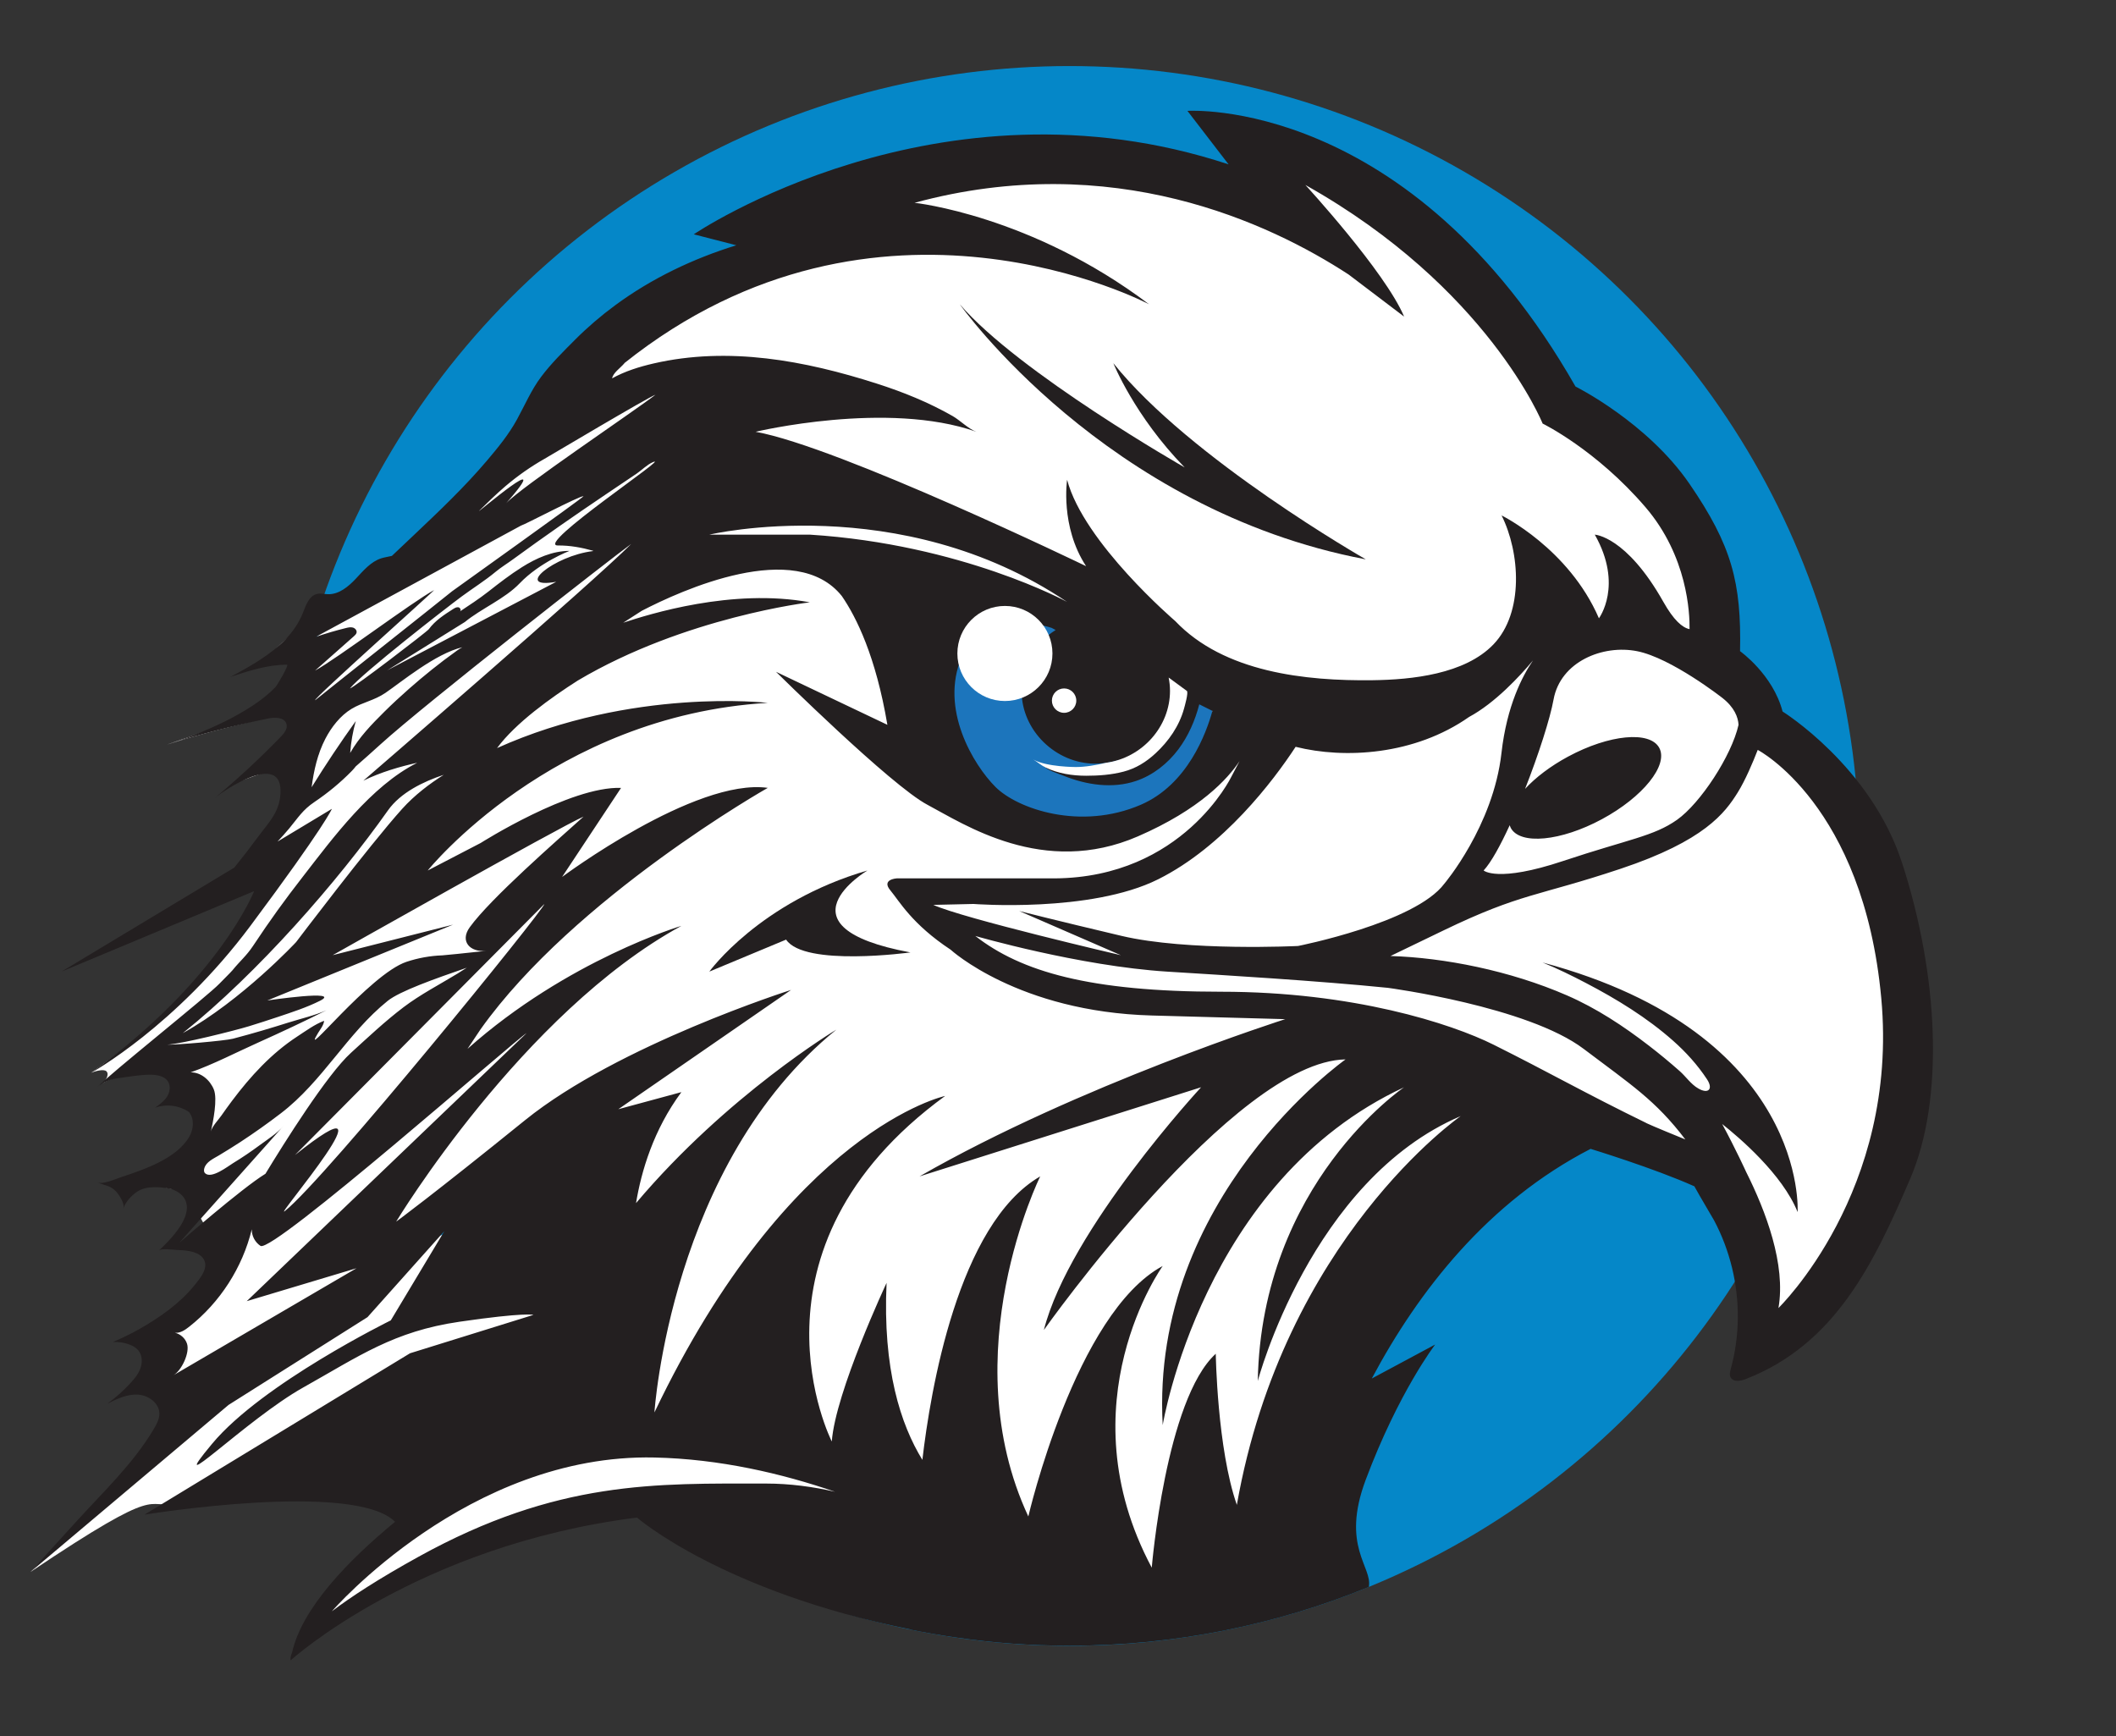 <?xml version="1.0" encoding="UTF-8"?>
<svg xmlns="http://www.w3.org/2000/svg" version="1.1" viewBox="0 0 548.44 450">
  <rect x="0" y="0" width="548.44" height="450" fill="#333333" stroke="none"/>
  <defs>
    <style>
      .cls-1 {
        fill: #231f20;
      }

      .cls-2 {
        fill: #fff;
      }

      .cls-3 {
        fill: #ee3324;
      }

      .cls-4 {
        fill: #1c75bc;
      }

      .cls-5 {
        fill: #0587c8;
      }
    </style>
  </defs>
  <!-- Generator: Adobe Illustrator 28.7.1, SVG Export Plug-In . SVG Version: 1.2.0 Build 142)  -->
  <g>
    <g id="Layer_1">
      <circle class="cls-5" cx="277.22" cy="221.84" r="204.72"/>
      <path class="cls-3" d="M-401.36,254.19"/>
      <g>
        <path class="cls-2" d="M496.36,266.03c-.23-5.53-1.6-10.94-2.97-16.3-1.72-6.76-3.45-13.53-5.17-20.29-1.01-3.96-2.03-7.95-3.65-11.7-4.96-11.49-15.01-19.81-23.76-28.75-8.75-8.94-16.9-20.13-16.24-32.63.79-15.15-8.75-31.03-21.59-39.13-4.79-3.02-10.17-5.24-14.25-9.18-2.8-2.71-4.84-6.09-6.93-9.38-8.42-13.24-18.29-25.56-29.37-36.67-5.72-5.74-7.49-6.28-14.87-9.63-7.35-3.34-14.43-7.3-21.12-11.82-2.49,7.4-12.05,9.65-19.78,8.57-9.78-1.36-18.84-6.02-28.57-7.75-8.86-1.58-17.98-.69-26.85.8-30.43,5.1-59.66,17.19-84.8,35.08-5.61,4-11.1,8.37-15.75,13.43-.12-2.5-.67-4.98-1.7-7.27-13.44,15.09-26.87,30.17-40.31,45.26-8.74,9.82-17.64,19.77-28.71,26.85-6.54,4.18-13.9,7.43-19.01,13.28,4.7-2.24,9.4-4.47,14.11-6.71,2.88-1.37-8.91,6.74-5.77,7.29,2.69.47,1.19,3.14-.18,5.69-1.99.51-.07,2.74-2.02,3.37-7.5,2.41,9.01,0-33.8,14.53,11.21-3.62,27.99-7.48,38.37-9.89,1.55-.36,3.04-.93,4.45-1.66.94-.48,1.84-1.55,2.94-1.66,2.08-.21.48,1.57-.26,2.18-2.12,1.76-4.28,3.46-6.46,5.14-4.4,3.4-8.88,6.7-13.36,10-2.45,1.81-5.07,3.52-7.35,5.56,7.02-2.49,14.04-4.99,21.07-7.48-2.65,5.33-5.8,10.41-9.4,15.15l3.84-2.2c-5.83,7.27-11.65,14.55-17.48,21.82,1.6-1.37,7.47-2.76,9.57-2.9.63,9.26-9.59,17.89-15.76,24.83-10.28,11.57-12.33,13.48-29.81,26.17.73-.31,3.24-1.09,3.94-.35.8.85-.27,2.52-1.06,3.08,3.14-1.93,8.42-2.24,12.01-2.45,2.4-.15,5.24.13,6.52,2.17,1.22,1.95-1.21,5.2-3.45,5.75,6.84-.43,4.57.06,6.25.22,2.65.26,5.87.96,6.63,3.51.66,2.21-1.02,4.4-2.67,6.01-4.63,4.53-10.03,8.29-15.88,11.06,1.9-.9,5.49.48,7.43.87s3.92.75,5.84,1.29c4.3,1.21-.48,1.87,2.13,5.54,3.99,5.61,4.63,13.38,1.79,19.64-1.55,1.92-3.18,3.78-4.73,5.63-5.18,6.18-9.97,14.21-7.51,21.88.9-.38,1.78-.8,2.68-1.2,1.88,2.24,4.67,3.73,7.6,3.73-10.72,12.53-31.93,31.07-43.29,43.02,35.23-23.66,29.31-15.87,37.85-17.94,9.79-2.37,20.23-3.51,30.17-5.43,8.95-1.73,17.99-3.5,26.29-7.27.09-.04.18-.09.27-.13-1.34,2.81-1.56,5.79.73,7.73,2.15-.93,4.72-.83,6.79.27,1.4,4.63-3.48,8.47-7.42,11.28-9.04,6.44-16.32,15.32-20.86,25.45,29.49-17.34,61.48-35.28,95.56-32.39,26.51-4.95,54.73-.09,78.06,13.44,6.49,3.76,12.67,8.2,19.74,10.7,8.11,2.87,16.9,3.02,25.5,2.7,13.16-.5,30.97.93,31.98-12.19,2.49-32.54,15.18-64.22,35.86-89.46,8.92-10.9,20.69-21.23,34.77-21.58,5.01-.13,9.96,1.05,14.83,2.25,9.06,2.23,18.51,4.81,25.3,11.21,5.68,5.35,8.88,12.85,10.93,20.38,2.08,7.64,3.12,15.57,3.11,23.49,13.55-10.5,24.11-24.82,30.15-40.86,2.96-7.86,4.84-16.07,6.59-24.29,1.31-6.17,2.55-12.43,2.3-18.73ZM105.86,323.29c-.91.39-1.87.79-2.84,1.11,8.56-6.72,19.23-13.69,28.76-8.93.86.43,1.65.95,2.39,1.53-2.62-.19-5.34,0-7.86.38-7.03,1.09-13.92,3.08-20.45,5.91ZM136.49,355.34c-1.91,2.21-4.97,2.96-7.77,3.79-1.22.36-2.43.78-3.62,1.22,4.46-4.3,8.69-8.89,12.86-13.45.69-.76,1.39-1.52,2.07-2.29-.33,1.57-.69,3.13-1.05,4.68-.5,2.14-1.04,4.38-2.48,6.04Z"/>
        <path class="cls-2" d="M57.34,232.83c.78-.97,1.56-1.94,2.33-2.91-.95.81-1.76,1.8-2.33,2.91Z"/>
      </g>
    </g>
    <g id="Layer_2">
      <path class="cls-4" d="M314.24,183.88c0,15.34-14.13,28.61-33.43,28.61s-36.45-13.27-36.45-28.61,7.53-25.41,26.83-25.41,43.06,10.07,43.06,25.41Z"/>
      <g>
        <path class="cls-1" d="M353.97,144.96s-45.49-25.95-65.4-50.82c0,0,5.46,13.67,18.48,27.01,0,0-43-24.52-58.29-42.29,0,0,37.67,53.31,105.2,66.11Z"/>
        <path class="cls-1" d="M224.84,225.61c-27.96,8.14-40.99,26.21-40.99,26.21l19.9-8.29c4.74,7.11,32.22,3.32,32.22,3.32-35.78-6.63-11.14-21.24-11.14-21.24Z"/>
      </g>
      <g>
        <path class="cls-1" d="M247.76,424.44c.15.02.47.07.95.15-.32-.05-.62-.1-.95-.15Z"/>
        <path class="cls-1" d="M247.66,424.42s.07.01.1.02c-.06,0-.1-.02-.1-.02Z"/>
      </g>
      <path class="cls-1" d="M492.94,223.51c-8.12-24.95-30.92-39.1-30.92-39.1-2.49-9.6-11.02-15.64-11.02-15.64.36-17.77-2.13-27.37-13.1-43.36-10.97-15.99-29.55-25.23-29.55-25.23-43-75.35-100.58-71.44-100.58-71.44l10.66,13.86c-75.35-24.88-138.61,18.13-138.61,18.13l11.02,2.84c-11.22,3.47-21.96,8.59-31.42,15.57-3.65,2.69-7.11,5.65-10.32,8.86-3.08,3.09-6.22,6.17-8.85,9.67-2.56,3.4-4.22,7.35-6.26,11.06-2.12,3.86-4.89,7.25-7.73,10.6-5.87,6.93-12.48,13.19-19.06,19.42-1.88,1.78-3.76,3.55-5.63,5.33-.89.22-1.83.34-2.71.61-2.72.85-4.66,3.19-6.61,5.27-1.95,2.08-4.39,4.12-7.24,4.05-.95-.02-1.91-.29-2.84-.07-2.09.48-2.88,2.95-3.68,4.95-1.03,2.57-2.57,4.79-4.45,6.76-3.91,4.1-9.25,7.09-14.33,9.8,4.77-1.58,9.64-3.17,14.67-3.17.62,0-2.57,5.37-2.96,5.78-6.42,6.74-19.4,12.17-28.09,14.91,8.61-2.71,17.28-4.9,26.13-6.74,1.81-.38,4.29-.35,4.79,1.42.35,1.23-.61,2.42-1.5,3.33-5.46,5.64-11.22,10.98-17.26,15.99,3.36-2.79,17.03-11.54,17.21-2.22.1,5.49-2.94,8.23-6.04,12.44-1.92,2.61-3.91,5.17-5.95,7.69l-44.76,26.94,49.91-20.85s-9,23.02-42.18,47.05c0,0,21.8-12.01,41.23-38.06,19.43-26.05,21.11-30.32,21.11-30.32l-14.09,8.48c1.05-1.12,2.07-2.25,3.04-3.42,2.3-2.77,3.46-4.78,6.53-6.84,3.49-2.35,6.75-5.04,9.69-8.05.35-.36.7-.76,1.02-1.18,1.93-1.68,4.06-3.57,6.4-5.7,11.42-10.4,60.29-48.57,64.99-51.95-9.68,9.78-69.43,61.36-69.43,61.36,4.47-2.2,9.54-3.67,13.96-4.64-12.02,6.05-21.98,19.66-29.5,29.34-4.99,6.42-8.55,11.35-13.05,18.13-1.72,2.59-3.38,3.9-5.33,6.31-.4.49-2.94,3-3.38,3.47-2.99,3.15-28.71,23.62-31.66,26.83,1.16-1.26,3.77-2.11,5.41-2.33,2.55-.35,5.39-.86,7.99-.9,1.87-.03,4.07.25,5,1.88.68,1.19.38,2.75-.38,3.9-.76,1.14-1.91,1.96-3.03,2.76,2.79-1,6.03-.64,8.52.96.11.07.21.15.31.23,1.39,1.78,1.15,4.44,0,6.39-3.31,5.66-11.77,8.48-17.67,10.44-1.31.43-4.69,1.96-6.15,1.35,1.8.76,3.45.81,4.84,2.32.76.83,2.38,3.17,1.9,4.41.68-1.75,1.99-3.2,3.52-4.27,2.46-1.73,6.48-1.33,9.39-.62-.04,0-.07.02-.11.03,0,0,10.31,2.96-3.55,15.76.63-.58,3.71-.16,4.49-.13,2.07.09,5.17.21,6.69,1.86,2.19,2.37-.47,5.44-2,7.34-3.77,4.67-9.1,8.39-14.31,11.34-2.2,1.24-4.48,2.35-6.81,3.32,1.36-.07,2.74.13,4.03.57.98.34,1.94.84,2.59,1.65,1,1.25,1.06,3.06.53,4.57s-1.58,2.78-2.67,3.95c-1.8,1.94-3.77,3.71-5.92,5.25,2.47-1.22,5.07-2.48,7.83-2.35,2.75.12,5.63,2.16,5.66,4.91.02,1.5-.78,2.87-1.54,4.16-5.33,8.93-13.11,16.24-20.11,23.95-3.92,4.31-7.84,8.63-11.76,12.94l51.33-43.28,36.02-22.75,19.9-22.27-13.86,23.1s-33.29,16.35-46.32,31.99c-13.03,15.64,9-6.4,23.58-14.57,14.57-8.17,23.46-14.57,40.52-17.06,17.06-2.49,19.19-1.78,19.19-1.78l-31.99,9.95-68.82,41.82s54.31-8.84,64.94,1.86c-12.33,10.16-24.14,22.47-26.68,33.85-.62,1.42-.37,2.05-.37,2.05,0,0,32.75-29.8,89.76-37,.13.11,22.03,19.15,70.85,28.99.03.02.07.05.1.07,3.68.75,7.41,1.4,11.16,1.95.16.02.3.05.46.06,9.75,1.42,19.42,2.14,29.55,2.14,27.45,0,53.64-5.41,77.56-15.22,1.02-5.23-7.3-10.46-.81-27.77,8.53-22.75,18.01-35.07,18.01-35.07l-16.43,8.81c12.07-22.66,30.12-45.82,56.71-59.52,0,0,16.45,5.02,26.9,9.71,1.59,2.92,4.64,7.95,5.09,8.8,2.07,3.89,3.63,8.04,4.67,12.32,2.07,8.56,2.02,17.64-.31,26.14-.2.74-.41,1.55-.07,2.23.65,1.28,2.53,1.01,3.87.49,23.39-9.06,33.35-30.28,42.66-51.88,8.89-20.61,7.46-52.6-2.13-82.1ZM446.38,180.86c3.18,2.48,4.11,5.04,4.23,6.99-1.81,8.06-9.92,20.38-15.96,24.64-6.04,4.26-12.44,4.98-29.5,10.66-17.06,5.69-20.61,2.46-20.61,2.46,1.93-2.08,4.33-6.45,6.76-11.73.08.24.16.48.27.7,2.42,4.48,12.99,3.47,23.62-2.26,10.63-5.73,17.29-14.01,14.87-18.49-2.42-4.48-12.99-3.47-23.62,2.26-4.61,2.48-8.46,5.44-11.16,8.37,3.52-8.95,6.5-18.27,7.38-23.14,1.78-9.85,12.79-14.32,21.68-12.54,8.89,1.78,22.04,12.08,22.04,12.08ZM290.47,247.56s-40.75-9.48-48.57-13.03l10.43-.24s30.33,2.37,47.86-6.4c16.91-8.45,29.83-25.47,35.62-34.33,12.67,3.18,30.82,2.17,44.94-7.73,6.77-3.64,13.19-10.61,16.58-14.65-2.69,3.92-6.78,11.66-8.17,23.99-2.13,18.94-14.81,33.87-14.81,33.87-7.58,10.16-37.91,16.14-37.91,16.14,0,0-28.67,1.42-45.73-2.61-17.06-4.03-26.54-6.45-26.54-6.45l26.3,11.43ZM161.81,94.13c65.85-52.54,136.01-15.27,136.01-15.27-30.57-23.1-60.78-26.3-60.78-26.3,51.32-13.93,92.04,5.24,112.49,18.58l14.4,10.92c-4.98-11.73-25.59-34.12-25.59-34.12,47.3,26.53,61.49,61.84,61.49,61.84,0,0,13.86,6.75,26.66,21.68,10.91,12.73,11.48,27.51,11.42,31.6-1.87-.37-4.12-2.33-6.79-7.07-9.61-17.05-17.77-17.42-17.77-17.42,7.46,13.15,1.07,21.68,1.07,21.68-7.82-18.13-25.23-26.66-25.23-26.66,4.79,9.58,5.84,25.14-2.1,33.42-7.43,7.75-21.2,9.16-31.35,9.29-17.37.22-38.49-2.03-51.14-15.34,0,0-23.69-20.26-28.02-36.61,0,0-1.84,12.08,4.92,22.39,0,0-63.97-30.92-85.65-34.83,0,0,34.12-8.17,57.22,0-2.04-.72-4.23-2.97-6.13-4.06-6.21-3.55-12.89-6.26-19.69-8.43-18.65-5.98-38.44-9.68-57.84-5.22-3.73.86-7.42,2.01-10.76,3.86.27-1.45,2.07-2.6,3.2-3.92ZM249.3,170.2c5.86-13.51,23.28-7.46,23.28-7.46,0,0,.36.19,1.03.55-5.29,3.27-8.83,9.11-8.83,15.79,0,10.26,8.87,18.85,19.13,18.85,1.87,0,3.97-.33,5.93-.89-1.22.87-2.46,1.71-3.86,2.22-2,.72-4.18.72-6.3.56-1.62-.12-3.24-.33-4.84-.63-.84-.16-3.99-1.34-4.54-.88.86,1.27,3.93,2.17,5.37,2.75,5.94,2.41,12.7,3.4,18.77,1.35,4.39-1.48,8.19-4.49,10.97-8.19,2.59-3.45,4.34-7.49,5.43-11.67,1.15.58,2.29,1.14,3.4,1.7-1.57,5.73-6.42,19.09-18.56,24.33-15.64,6.75-31.99,1.07-37.67-4.62-5.69-5.69-14.57-20.26-8.71-33.76ZM209.91,138.57h-26.06s49.4-11.73,92.7,17.42c0,0-27.31-14.93-66.64-17.42ZM124.2,132.38c2.21-2.17,4.43-4.34,6.77-6.34,3.19-2.72,6.61-5.11,10.17-7.13.93-.53,26.98-16.02,28.75-16.6-5.86,4.51-34.98,24.03-38.69,28.12,13.46-15.4-8,3.06-7,1.95ZM81.69,173.78c3.35-2.96,6.7-5.93,10.05-8.89.29-.26.6-.55.68-.93.12-.59-.39-1.15-.97-1.31-.58-.16-1.19-.02-1.77.12-2.63.65-5.23,1.41-7.8,2.28l53.13-28.81c1.04-.27,15.17-7.73,16.24-7.64-.27.51-33.62,24.27-34.07,24.64-5.01,4.06-30.48,24.18-35.49,28.24-.84-.08,31.55-28.94,30.78-28.52-5.69,3.11-25.1,17.72-30.78,20.83ZM118.23,168.78c-4.26,3.04-8.35,6.34-12.27,9.79-2.18,1.92-4.31,3.89-6.37,5.93-3.29,3.27-6.49,6.56-8.83,10.65.21-2.79.69-5.56,1.45-8.26-4.01,5.59-7.82,11.31-11.44,17.15.56-4.33,1.54-8.67,3.55-12.55,1.55-2.99,3.85-5.98,6.77-7.75,2.81-1.7,5.9-2.18,8.77-4.13,4.15-2.83,13.01-10.21,19.96-11.85-.54.3-1.07.63-1.58,1ZM100.29,173.78s20.18-12.56,20.2-12.57c4.22-3.47,10.37-6.01,14.2-10.02,5.21-5.45,12.91-8.41,12.91-8.41-4.41,0-8.64,1.91-12.3,4.21-3.06,1.92-5.92,4.14-8.76,6.37-2.36,1.85-5.04,3.59-7.34,5.12.4-.27.1-.98-.37-1.08s-.94.17-1.35.43c-2.33,1.48-4.71,3.02-6.34,5.25-.49.67-19.61,15.31-20.45,15.35,3.2-3.94,24.85-20.79,28.92-23.8,2.94-2.17,6.09-4.13,8.9-6.47,1.4-1.16,2.98-2.11,4.45-3.19,7.92-5.79,15.98-11.39,24.11-16.87,2.66-1.79,5.32-3.57,7.97-5.37,1.27-.87,2.68-2.28,4.09-2.91,5.66-2.52-30.71,21.62-24.53,21.56,3.1-.03,6.15.53,9.14,1.37l-.05.08c-10.13,1.22-20.77,9.98-9.52,7.96l-43.88,22.98ZM47.39,267.76c19.57-15.68,40.15-39.32,53.17-57.73,3.24-4.58,9.13-7.45,14.45-9.21-3.62,2.28-7.54,5.23-10.78,8.83-8.53,9.48-27.49,34.53-27.49,34.53,0,0-14.02,15.06-29.36,23.59ZM74.69,265.05c-4.44,1.4-8.79,2.71-14.33,4.17-2.03.53-14.96,1.65-17.05,1.52,3.46-.08,17.91-3.73,21.26-4.77,2.5-.77,4.98-1.57,7.46-2.4,3.66-1.23,7.42-2.44,10.88-4.17,6.01-3-13.62-.1-13.62-.1l48.14-19.65-31.2,7.91s58.86-33.25,65.02-35.91c-6.88,6.19-24.08,21.18-29.5,28.68-2.63,3.63.06,6.57,4.32,6.11-5.38.59-11.01,1.16-11.41,1.17-3.16.11-6.31.68-9.31,1.68-9.58,3.21-27.98,26.75-22.89,18.4.54-.89,1.49-2.07,1.54-3.12-2.46.94-4.76,2.64-6.95,4.07-6.71,4.38-12.13,10.31-16.92,16.69-.94,1.26-1.86,2.53-2.76,3.82-.76,1.09-2.41,2.79-2.7,4.09.57-2.59,1.75-8.38.76-10.85s-3.37-4.51-6.02-4.45c5.99-2.13,11.78-5.16,17.58-7.76,5.95-2.67,11.83-5.43,17.63-8.34-3.13,1.39-6.67,2.18-9.93,3.21ZM53.16,304.09c-.05-.05-.1-.11-.14-.17-.19-.31-.17-.74-.07-1.1.46-1.69,2.37-2.51,3.74-3.33,1.88-1.12,3.74-2.29,5.58-3.48,3.59-2.35,7.1-4.84,10.51-7.45,10.88-8.31,17.15-20.66,27.7-29.15,3.12-2.51,12.14-5.7,20.49-8.59-.8.51-1.6,1.04-2.41,1.53-4.69,2.86-9.6,5.39-13.98,8.71-4.76,3.61-9.2,7.8-13.62,11.82-6.23,5.65-17.41,23.52-22.16,31.34-6.15,3.76-22.39,17.95-22.39,17.95,0,0,27.13-30.42,27.13-30.43-1.63,1.97-4.2,3.57-6.23,5.07-2.23,1.65-4.52,3.21-6.89,4.65-1.36.83-5.62,4.19-7.27,2.62ZM141.1,234.29c-.23,1.62-56.59,71.04-67.27,79.6-3.29,2.64,30.75-36.93,2.62-14.52l64.65-65.08ZM92.39,328.71s-47.13,27.55-47.42,27.72c2.12-1.24,4.28-5.85,3.5-8.18-.46-1.39-1.69-2.5-3.13-2.82,1.37.13,2.62-.71,3.69-1.56,8.01-6.3,13.82-15.34,16.23-25.25-.04,1.69.85,3.37,2.26,4.29,3.15,2.05,66.25-53.57,68.96-55.15l-72.53,69.48,28.43-8.53ZM198.54,384.51c-28.43,0-54.02-.95-90.04,18.96-10.41,5.75-17.56,10.42-22.48,14.15h0s35.39-40.93,83.61-39.86c16.94.37,33.04,4.15,46.82,8.88-5.68-1.3-11.73-2.13-17.91-2.13ZM320.58,390.06c-5.11-14.63-5.47-39.19-5.47-39.19-12.98,11.81-16.59,55.44-16.59,55.44-22.75-42.65,2.84-78.19,2.84-78.19-22.65,12.19-34.83,64.92-34.83,64.92-19.67-42.18,3.08-88.14,3.08-88.14-21.35,12.36-28.49,55.81-30.54,73.47-5.61-9.12-10.32-23.52-9.28-45.87,0,0-13.26,28.31-14.2,41.11,0,0-25.3-49.64,29.38-89.56,0,0-40.28,8.62-75.35,82.03,0,0,4.15-64.38,47.15-99.21,0,0-28.24,16.89-51.92,44.96,1.36-8.22,4.51-18.99,11.76-28.77l-16.35,4.43,44.78-30.92s-44.78,14.22-68.95,33.76c-24.17,19.55-33.41,26.3-33.41,26.3,0,0,32.7-54.17,73.93-76.66,0,0-29.5,8.78-55.44,31.88l3.39-5.08c24.38-34.25,74.44-62.57,74.44-62.57-18.84-2.61-53.31,23.09-53.31,23.09l15.28-23.08c-13.15-.47-36.37,14.27-36.37,14.27l-13.74,7.14s32.22-40.13,88.14-43.45c0,0-35.07-4.07-70.17,11.72,4.8-6.51,14.02-13.11,20.95-17.52,27.78-16.47,60.12-20.26,60.12-20.26-20.13-3.73-41.76,3.11-48.37,5.29l4.81-3.09c10.27-5.33,39.88-18.78,51.84-3.84,3.78,5.48,8.83,15.67,11.82,33.39l-28.87-13.74s29.82,29.5,39.26,34.47c9.43,4.98,30.05,18.84,54.57,8.17,16.02-6.96,23.24-14.86,26.32-19.49l-2.15,4.09s-12.56,26.06-45.73,26.3h-40.99s-4.03.24-1.66,3.08c2.37,2.84,5.58,8.75,15.64,15.4,0,0,17.53,16.11,52.13,17.06l34.59.95s-53.55,17.06-94.78,40.75l72.98-23.1s-34.12,36.84-40.75,62.91c0,0,49.28-69.66,78.19-70.13,0,0-50.68,35.72-47.39,94.78,0,0,10.31-63.31,62.55-87.55,0,0-36.96,24.89-37.91,76.12,0,0,13.74-52.07,52.6-68.66,0,0-45.86,31.76-58.03,100.8ZM426.69,291.06c-15.88-7.75-25.24-13.14-39.55-20.28-11.02-5.5-36.49-13.74-70.61-13.74s-51.89-5.21-63.74-14.45c0,0,27.01,7.82,49.76,9.24,14.47.9,39.19,2.38,57.17,4.2.19.02,36.23,4.84,50.76,15.83,12.27,9.28,18.62,13.3,26.33,23.46-1.72-.69-8.76-3.58-10.11-4.24ZM460.95,339.02c1.98-11.26-3.29-25.14-8.37-35.27,0,0-2.69-5.91-6.22-12.43,4.36,3.45,15.61,13,19.56,22.82,0,0,2.84-46.2-66.11-64.68,3.84,1.56,7.58,3.4,11.25,5.32,7.98,4.17,15.79,8.95,22.55,14.93,3.37,2.98,6.35,6.27,8.83,10.03,1.63,2.47.41,3.92-2.27,2.37-1.9-1.09-3.19-3.06-4.8-4.49-2.59-2.29-5.25-4.49-7.99-6.6-6.57-5.07-13.61-9.71-21.24-13.03-14.82-6.45-31.86-9.78-45.74-10.21l13.76-6.64c20.18-9.74,24.23-8.74,45.91-15.98,21.68-7.24,27.01-14.44,30.33-19.77,1.96-3.15,3.91-7.76,5.18-11.03l.03.02s27.37,14.22,31.99,64.33c4.62,50.11-26.66,80.32-26.66,80.32Z"/>
      <path class="cls-2" d="M307.61,179.07s-2.42-1.78-4.71-3.46c.22,1.12.35,2.27.35,3.44,0,9.3-7.21,17.35-16.57,18.65-2.55.59-5.29,1.1-7.85,1.1,0,0-7.64,0-11.02-1.95,1.11.64,2.03,1.52,3.22,2.09,3.25,1.55,6.91,2.12,10.49,2.12,3.26,0,6.55-.24,9.71-1.07s5.79-2.45,8.26-4.73c3.4-3.14,6.15-7.08,7.39-11.58.16-.57,1.22-4.26.73-4.62Z"/>
      <circle class="cls-2" cx="260.46" cy="169.37" r="12.32"/>
      <circle class="cls-2" cx="275.8" cy="181.59" r="3.16"/>
    </g>
  </g>
</svg>